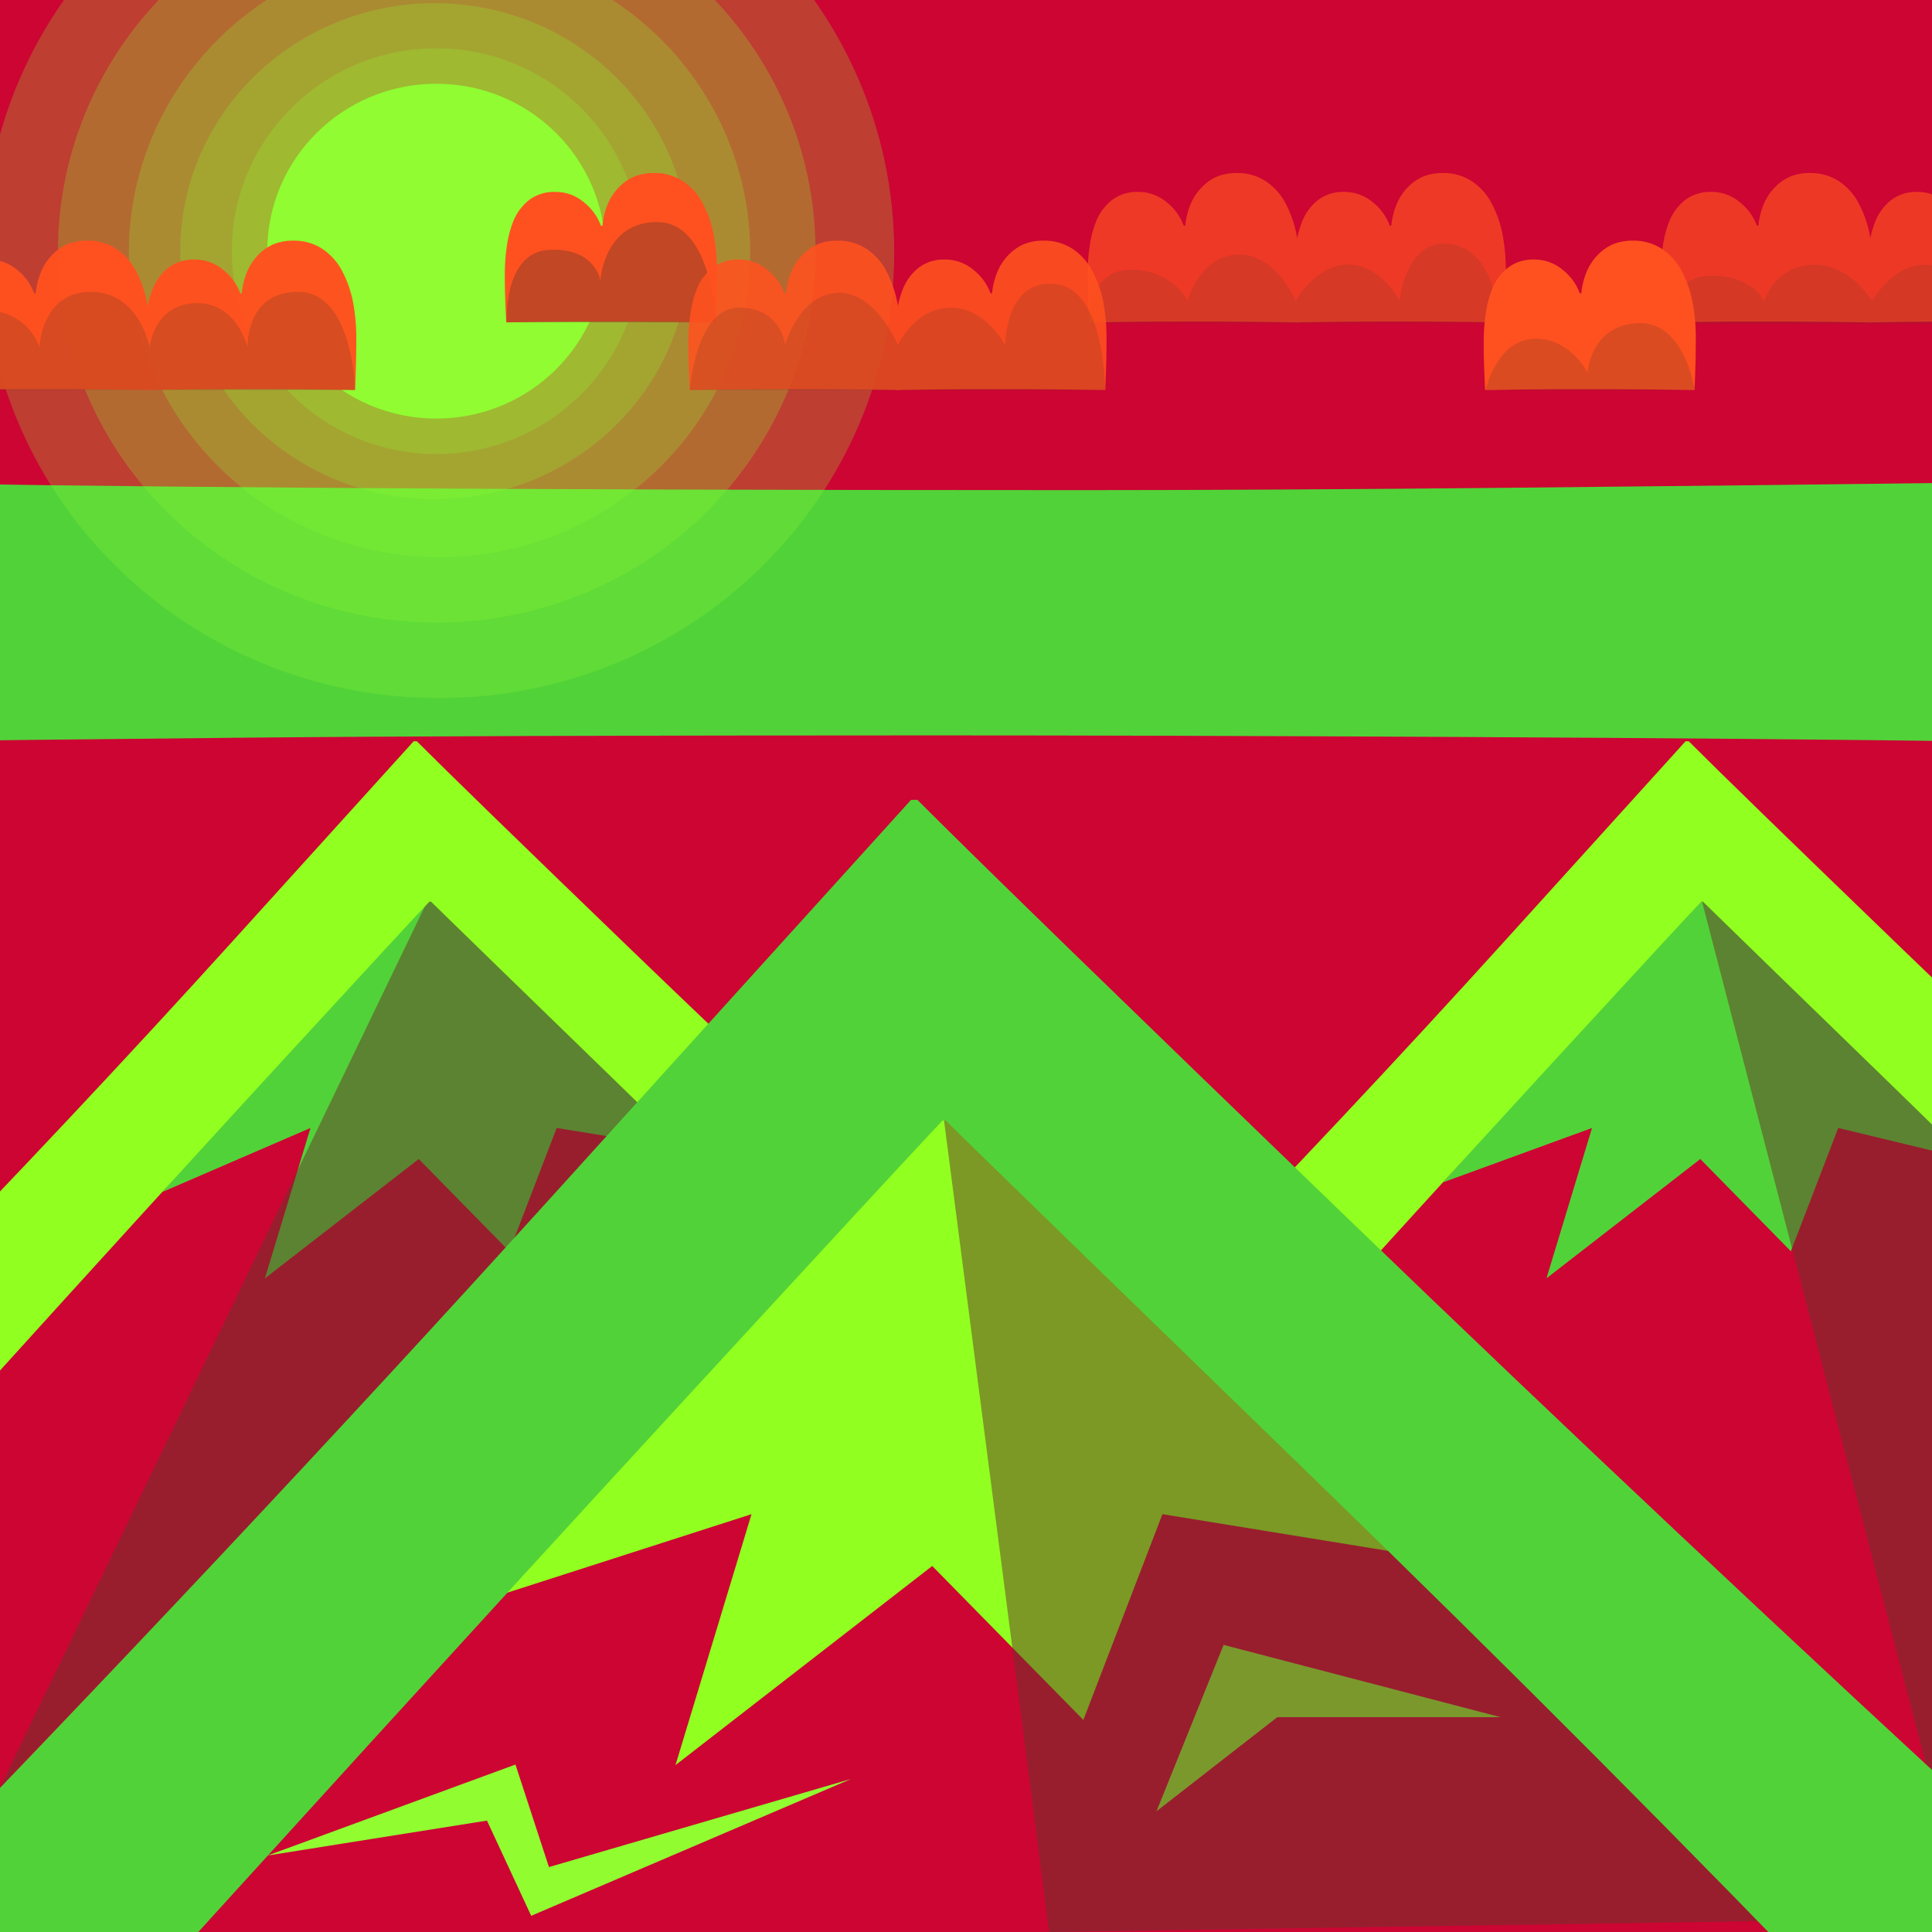 <svg xmlns="http://www.w3.org/2000/svg" xmlns:xlink="http://www.w3.org/1999/xlink" width="600" height="600" viewBox="0 0 600 600">
  <defs>
    <clipPath id="clip-colour">
      <rect width="600" height="600"/>
    </clipPath>
  </defs>
  <g id="colour" clip-path="url(#clip-colour)">
    <rect width="600" height="600" fill="#cc0533"/>
    <path id="mountain_top_right" data-name="mountain top right" d="M156.142,437.193,202.418,420.3,188.269,467l47.776-37.052,28.123,28.647L278.88,420.3l39.993,9.643-80.947-84.3Z" transform="translate(292 -70)" fill="#52d239"/>
    <path id="mountain_top_left" data-name="mountain top left" d="M156.434,440.174l45.984-19.87L188.269,467l47.776-37.052,28.123,28.647L278.88,420.3l43.931,7.144-84.885-81.8Z" transform="translate(-106 -70)" fill="#52d239"/>
    <path id="mountain_detail_right" data-name="mountain detail right" d="M359.159,562.5,380,510.84l86,22.437H396.682Z" fill="#91fd31"/>
    <path id="mountain_detail_left" data-name="mountain detail left" d="M83.111,576.245l76.969-28.252,10.4,31.843,93.787-27.354-99.3,42.488L151.229,565.4Z" fill="#91fd31"/>
    <path id="right_shadow" data-name="right shadow" d="M276.441,347.875l79.512,286.28V581.4l-2.771-156.47Z" transform="matrix(1, 0.017, -0.017, 1, 255.169, -83.699)" fill="#66382b" opacity="0.509"/>
    <path id="left_shadow" data-name="left shadow" d="M418.941,342.575,285.6,619.168,487.369,408.2Z" transform="translate(-285.601 -64)" fill="#66382b" opacity="0.509"/>
    <path id="left_k" data-name="left k" d="M97.168,0H56.885q.488-14.648.854-64.453t.366-119.873q0-28.564-.366-66.162T56.885-326.9H97.168q-.488,37.354-.732,84.473t-.244,81.3q0,70.313.366,108.4T97.168,0Zm211.67-22.461L280.762,4.395q-58.35-56.641-112.549-105.713T106.2-157.471v-.977q15.137-15.137,64.819-66.65t99.243-105.469l27.588,24.658q-41.992,40.283-86.182,85.815t-55.664,57.251v.488q5.615,5.371,48.218,44.556T308.838-22.461Z" transform="translate(-29 124) rotate(90)" fill="#91ff1f"/>
    <g id="cloud_4" data-name="cloud 4" transform="translate(-45 2)" opacity="0.672">
      <path id="inner_B" data-name="inner B" d="M57.764-19.238a15.888,15.888,0,0,1-2.515,8.789,18.681,18.681,0,0,1-7.3,6.4,34.856,34.856,0,0,1-9.326,3.2A60.507,60.507,0,0,1,27,.146q-4.834,0-9.937-.171t-5.688-.22q.146-9.375.2-17.7t.049-15.894q0-14.355-.122-22.729t-.122-8.716q.684-.049,5.4-.244t9.155-.2a60.666,60.666,0,0,1,9.277.659,33.253,33.253,0,0,1,7.178,1.831,16,16,0,0,1,6.982,5.054A12.846,12.846,0,0,1,51.9-50.1a13.615,13.615,0,0,1-3.2,8.911,16.393,16.393,0,0,1-7.3,5.3v.488a22.373,22.373,0,0,1,6.543,1.587,16.71,16.71,0,0,1,5.566,3.687,14.564,14.564,0,0,1,3.174,4.639A16.059,16.059,0,0,1,57.764-19.238Zm-8.35.244a10.89,10.89,0,0,0-.879-4.468A13.072,13.072,0,0,0,45.9-27.246a11.993,11.993,0,0,0-4.565-2.686,18.874,18.874,0,0,0-6.323-1.025q-2.734,0-4.419.049t-2.222.049l-.781-5.859a26.951,26.951,0,0,0,6.372-.854,15.609,15.609,0,0,0,4.907-2.271,11.811,11.811,0,0,0,3.369-3.735,9.974,9.974,0,0,0,1.318-5.1,9,9,0,0,0-1.465-5.151,10.232,10.232,0,0,0-4-3.442,19.7,19.7,0,0,0-5.273-1.538,41.344,41.344,0,0,0-6.689-.513q-2.295,0-4.224.073t-2.466.073q-.146,7.129-.171,15.137t-.024,11.621q0,8.4.073,16.87t.073,9.058q.977.049,2.612.122t3.149.073a86.454,86.454,0,0,0,10.425-.586A22.033,22.033,0,0,0,43.7-9.326a11.139,11.139,0,0,0,4.224-3.955A10.752,10.752,0,0,0,49.414-18.994Z" transform="matrix(0, -1, 1, 0, 448.5, 109.5)" fill="#ff511f"/>
      <path id="inner_B-2" data-name="inner B" d="M57.764-19.238a15.888,15.888,0,0,1-2.515,8.789,18.681,18.681,0,0,1-7.3,6.4,34.856,34.856,0,0,1-9.326,3.2A60.507,60.507,0,0,1,27,.146q-4.834,0-9.937-.171t-5.688-.22q.146-9.375.2-17.7t.049-15.894q0-14.355-.122-22.729t-.122-8.716q.684-.049,5.4-.244t9.155-.2a60.666,60.666,0,0,1,9.277.659,33.253,33.253,0,0,1,7.178,1.831,16,16,0,0,1,6.982,5.054A12.846,12.846,0,0,1,51.9-50.1a13.615,13.615,0,0,1-3.2,8.911,16.393,16.393,0,0,1-7.3,5.3v.488a22.373,22.373,0,0,1,6.543,1.587,16.71,16.71,0,0,1,5.566,3.687,14.564,14.564,0,0,1,3.174,4.639A16.059,16.059,0,0,1,57.764-19.238Zm-8.35.244a10.89,10.89,0,0,0-.879-4.468A13.072,13.072,0,0,0,45.9-27.246a11.993,11.993,0,0,0-4.565-2.686,18.874,18.874,0,0,0-6.323-1.025q-2.734,0-4.419.049t-2.222.049l-.781-5.859a26.951,26.951,0,0,0,6.372-.854,15.609,15.609,0,0,0,4.907-2.271,11.811,11.811,0,0,0,3.369-3.735,9.974,9.974,0,0,0,1.318-5.1,9,9,0,0,0-1.465-5.151,10.232,10.232,0,0,0-4-3.442,19.7,19.7,0,0,0-5.273-1.538,41.344,41.344,0,0,0-6.689-.513q-2.295,0-4.224.073t-2.466.073q-.146,7.129-.171,15.137t-.024,11.621q0,8.4.073,16.87t.073,9.058q.977.049,2.612.122t3.149.073a86.454,86.454,0,0,0,10.425-.586A22.033,22.033,0,0,0,43.7-9.326a11.139,11.139,0,0,0,4.224-3.955A10.752,10.752,0,0,0,49.414-18.994Z" transform="matrix(0, -1, 1, 0, 512.5, 109.5)" fill="#ff511f"/>
      <path id="B_fill" data-name="B fill" d="M288.307,94.35h62.16s1.908-37-15.045-35.026-18.1,21.652-18.1,21.652S313.1,65.27,299.447,65.987,288.307,94.35,288.307,94.35Z" transform="translate(96.57 -2)" fill="#ff511f"/>
      <path id="B_fill-2" data-name="B fill" d="M288.3,92.35h58.618s1.8-34.889-14.188-33.03-17.073,20.418-17.073,20.418S311.675,64.927,298.8,65.6,288.3,92.35,288.3,92.35Z" transform="translate(162.697 -1)" fill="#ff511f"/>
    </g>
    <g id="cloud_6" data-name="cloud 6" transform="translate(133 2)" opacity="0.668">
      <path id="outer_B" data-name="outer B" d="M57.764-19.238a15.888,15.888,0,0,1-2.515,8.789,18.681,18.681,0,0,1-7.3,6.4,34.856,34.856,0,0,1-9.326,3.2A60.507,60.507,0,0,1,27,.146q-4.834,0-9.937-.171t-5.688-.22q.146-9.375.2-17.7t.049-15.894q0-14.355-.122-22.729t-.122-8.716q.684-.049,5.4-.244t9.155-.2a60.666,60.666,0,0,1,9.277.659,33.253,33.253,0,0,1,7.178,1.831,16,16,0,0,1,6.982,5.054A12.846,12.846,0,0,1,51.9-50.1a13.615,13.615,0,0,1-3.2,8.911,16.393,16.393,0,0,1-7.3,5.3v.488a22.373,22.373,0,0,1,6.543,1.587,16.71,16.71,0,0,1,5.566,3.687,14.564,14.564,0,0,1,3.174,4.639A16.059,16.059,0,0,1,57.764-19.238Zm-8.35.244a10.89,10.89,0,0,0-.879-4.468A13.072,13.072,0,0,0,45.9-27.246a11.993,11.993,0,0,0-4.565-2.686,18.874,18.874,0,0,0-6.323-1.025q-2.734,0-4.419.049t-2.222.049l-.781-5.859a26.951,26.951,0,0,0,6.372-.854,15.609,15.609,0,0,0,4.907-2.271,11.811,11.811,0,0,0,3.369-3.735,9.974,9.974,0,0,0,1.318-5.1,9,9,0,0,0-1.465-5.151,10.232,10.232,0,0,0-4-3.442,19.7,19.7,0,0,0-5.273-1.538,41.344,41.344,0,0,0-6.689-.513q-2.295,0-4.224.073t-2.466.073q-.146,7.129-.171,15.137t-.024,11.621q0,8.4.073,16.87t.073,9.058q.977.049,2.612.122t3.149.073a86.454,86.454,0,0,0,10.425-.586A22.033,22.033,0,0,0,43.7-9.326a11.139,11.139,0,0,0,4.224-3.955A10.752,10.752,0,0,0,49.414-18.994Z" transform="matrix(0, -1, 1, 0, 448.5, 109.5)" fill="#ff511f"/>
      <path id="outer_B-2" data-name="outer B" d="M57.764-19.238a15.888,15.888,0,0,1-2.515,8.789,18.681,18.681,0,0,1-7.3,6.4,34.856,34.856,0,0,1-9.326,3.2A60.507,60.507,0,0,1,27,.146q-4.834,0-9.937-.171t-5.688-.22q.146-9.375.2-17.7t.049-15.894q0-14.355-.122-22.729t-.122-8.716q.684-.049,5.4-.244t9.155-.2a60.666,60.666,0,0,1,9.277.659,33.253,33.253,0,0,1,7.178,1.831,16,16,0,0,1,6.982,5.054A12.846,12.846,0,0,1,51.9-50.1a13.615,13.615,0,0,1-3.2,8.911,16.393,16.393,0,0,1-7.3,5.3v.488a22.373,22.373,0,0,1,6.543,1.587,16.71,16.71,0,0,1,5.566,3.687,14.564,14.564,0,0,1,3.174,4.639A16.059,16.059,0,0,1,57.764-19.238Zm-8.35.244a10.89,10.89,0,0,0-.879-4.468A13.072,13.072,0,0,0,45.9-27.246a11.993,11.993,0,0,0-4.565-2.686,18.874,18.874,0,0,0-6.323-1.025q-2.734,0-4.419.049t-2.222.049l-.781-5.859a26.951,26.951,0,0,0,6.372-.854,15.609,15.609,0,0,0,4.907-2.271,11.811,11.811,0,0,0,3.369-3.735,9.974,9.974,0,0,0,1.318-5.1,9,9,0,0,0-1.465-5.151,10.232,10.232,0,0,0-4-3.442,19.7,19.7,0,0,0-5.273-1.538,41.344,41.344,0,0,0-6.689-.513q-2.295,0-4.224.073t-2.466.073q-.146,7.129-.171,15.137t-.024,11.621q0,8.4.073,16.87t.073,9.058q.977.049,2.612.122t3.149.073a86.454,86.454,0,0,0,10.425-.586A22.033,22.033,0,0,0,43.7-9.326a11.139,11.139,0,0,0,4.224-3.955A10.752,10.752,0,0,0,49.414-18.994Z" transform="matrix(0, -1, 1, 0, 512.5, 109.5)" fill="#ff511f"/>
      <path id="inner_B-3" data-name="inner B" d="M288.307,94.35h62.16s1.908-37-15.045-35.026-18.1,21.652-18.1,21.652S313.1,65.27,299.447,65.987,288.307,94.35,288.307,94.35Z" transform="translate(96.57 -2)" fill="#ff511f"/>
      <path id="inner_B-4" data-name="inner B" d="M288.3,92.35h58.618s1.8-34.889-14.188-33.03-17.073,20.418-17.073,20.418S311.675,64.927,298.8,65.6,288.3,92.35,288.3,92.35Z" transform="translate(162.697 -1)" fill="#ff511f"/>
    </g>
    <path id="right_k" data-name="right k" d="M97.168,0H56.885q.488-14.648.854-64.453t.366-119.873q0-28.564-.366-66.162T56.885-326.9H97.168q-.488,37.354-.732,84.473t-.244,81.3q0,70.313.366,108.4T97.168,0Zm211.67-22.461L280.762,4.395q-58.35-56.641-112.549-105.713T106.2-157.471v-.977q15.137-15.137,64.819-66.65t99.243-105.469l27.588,24.658q-41.992,40.283-86.182,85.815t-55.664,57.251v.488q5.615,5.371,48.218,44.556T308.838-22.461Z" transform="translate(366 124) rotate(90)" fill="#91ff1f"/>
    <path id="main_mountain_top" data-name="main mountain top" d="M156.112,495.085l77.279-24.845-23.613,77.93,79.734-61.837,46.935,47.809L361,470.24l73.317,11.922L292.653,345.651Z" fill="#91ff1f"/>
    <path id="main_shadow" data-name="main shadow" d="M293.175,347.407,326.156,602l220.688-3.392L433.713,483.316Z" transform="translate(-0.326 -2)" fill="#66382b" opacity="0.509"/>
    <path id="K" d="M194.336,0H113.77q.977-29.3,1.709-128.906t.732-239.746q0-57.129-.732-132.324T113.77-653.809h80.566q-.977,74.707-1.465,168.945t-.488,162.6q0,140.625.732,216.8T194.336,0Zm423.34-44.922L561.523,8.789q-116.7-113.281-225.1-211.426T212.4-314.941v-1.953q30.273-30.273,129.639-133.3T540.527-661.133L595.7-611.816Q511.719-531.25,423.34-440.186t-111.328,114.5v.977q11.23,10.742,96.436,89.111T617.676-44.922Z" transform="translate(-32 36) rotate(90)" fill="#52d239"/>
    <path id="cloud_shadow_4" data-name="cloud shadow 4" d="M768.26,120.314c-.077-2.5-.712-23.987-16.517-24.675-12.2-.386-14.121,17.806-14.121,17.806s-5.507-11.137-15.759-11.281-16.474,11.281-16.474,11.281-6.188-14.772-18-14.386-15.563,14.386-15.563,14.386-4.724-9.789-17.8-9.686-13.163,16.554-13.163,16.554l64.525.075Z" transform="translate(-303 -20)" fill="#66382b" opacity="0.179"/>
    <path id="cloud_shadow_6" data-name="cloud shadow 6" d="M768.756,120.587c-.077-2.512-.872-21.712-16.678-22.4-12.2-.387-15.465,15.323-15.465,15.323s-4.5-11.176-14.75-11.321-16.474,11.321-16.474,11.321-6.7-11.708-18.508-11.321-15.054,11.321-15.054,11.321-3.418-8-16.494-7.9-14.59,14.94-14.59,14.94l63.987.02Z" transform="translate(-124 -20)" fill="#66382b" opacity="0.179"/>
    <g id="cloud_5" data-name="cloud 5" transform="translate(249 21)">
      <path id="Path_15" data-name="Path 15" d="M57.764-19.238a15.888,15.888,0,0,1-2.515,8.789,18.681,18.681,0,0,1-7.3,6.4,34.856,34.856,0,0,1-9.326,3.2A60.507,60.507,0,0,1,27,.146q-4.834,0-9.937-.171t-5.688-.22q.146-9.375.2-17.7t.049-15.894q0-14.355-.122-22.729t-.122-8.716q.684-.049,5.4-.244t9.155-.2a60.666,60.666,0,0,1,9.277.659,33.253,33.253,0,0,1,7.178,1.831,16,16,0,0,1,6.982,5.054A12.846,12.846,0,0,1,51.9-50.1a13.615,13.615,0,0,1-3.2,8.911,16.393,16.393,0,0,1-7.3,5.3v.488a22.373,22.373,0,0,1,6.543,1.587,16.71,16.71,0,0,1,5.566,3.687,14.564,14.564,0,0,1,3.174,4.639A16.059,16.059,0,0,1,57.764-19.238Zm-8.35.244a10.89,10.89,0,0,0-.879-4.468A13.072,13.072,0,0,0,45.9-27.246a11.993,11.993,0,0,0-4.565-2.686,18.874,18.874,0,0,0-6.323-1.025q-2.734,0-4.419.049t-2.222.049l-.781-5.859a26.951,26.951,0,0,0,6.372-.854,15.609,15.609,0,0,0,4.907-2.271,11.811,11.811,0,0,0,3.369-3.735,9.974,9.974,0,0,0,1.318-5.1,9,9,0,0,0-1.465-5.151,10.232,10.232,0,0,0-4-3.442,19.7,19.7,0,0,0-5.273-1.538,41.344,41.344,0,0,0-6.689-.513q-2.295,0-4.224.073t-2.466.073q-.146,7.129-.171,15.137t-.024,11.621q0,8.4.073,16.87t.073,9.058q.977.049,2.612.122t3.149.073a86.454,86.454,0,0,0,10.425-.586A22.033,22.033,0,0,0,43.7-9.326a11.139,11.139,0,0,0,4.224-3.955A10.752,10.752,0,0,0,49.414-18.994Z" transform="matrix(0, -1, 1, 0, 277.5, 111.5)" fill="#ff511f"/>
      <path id="inner_B-5" data-name="inner B" d="M288.31,97.3h63.419s1.947-40.1-15.35-37.967S317.908,82.8,317.908,82.8s-4.3-17.026-18.231-16.249S288.31,97.3,288.31,97.3Z" transform="translate(-75.477 -1.146)" fill="#ff511f"/>
    </g>
    <path id="cloud_shadow_5" data-name="cloud shadow 5" d="M1131.355,121.087s3.368-15.165,14.716-15.877,16.983,10.537,16.983,10.537.744-14.584,15.463-15.41,17.8,20.775,17.8,20.775Z" transform="translate(-670)" fill="#66382b" opacity="0.234"/>
    <ellipse id="inner_sun" data-name="inner sun" cx="52.5" cy="52" rx="52.5" ry="52" transform="translate(83 26)" fill="#91fd31"/>
    <ellipse id="next_inner_sun" data-name="next inner sun" cx="63.5" cy="63" rx="63.5" ry="63" transform="translate(72 15)" fill="#91fd31" opacity="0.232"/>
    <ellipse id="outer_sun" data-name="outer sun" cx="79" cy="77" rx="79" ry="77" transform="translate(56 1)" fill="#91fd31" opacity="0.232"/>
    <ellipse id="outmost_sun" data-name="outmost sun" cx="96.5" cy="94.5" rx="96.5" ry="94.5" transform="translate(40 -16)" fill="#91fd31" opacity="0.232"/>
    <path id="outmost_outmost_sun" data-name="outmost outmost sun" d="M117.634,0C182.6,0,235.269,51.564,235.269,115.171S182.6,230.342,117.634,230.342,0,178.778,0,115.171,52.667,0,117.634,0Z" transform="translate(18 -37)" fill="#91fd31" opacity="0.231"/>
    <path id="outmost_x3_sun" data-name="outmost x3 sun" d="M141.356,0c78.069,0,141.356,61.962,141.356,138.4s-63.287,138.4-141.356,138.4S0,214.829,0,138.4,63.287,0,141.356,0Z" transform="translate(-5 -60)" fill="#91fd31" opacity="0.231"/>
    <g id="cloud_1" data-name="cloud 1" transform="translate(-402 23)" opacity="0.979">
      <path id="outer_B-3" data-name="outer B" d="M57.764-19.238a15.888,15.888,0,0,1-2.515,8.789,18.681,18.681,0,0,1-7.3,6.4,34.856,34.856,0,0,1-9.326,3.2A60.507,60.507,0,0,1,27,.146q-4.834,0-9.937-.171t-5.688-.22q.146-9.375.2-17.7t.049-15.894q0-14.355-.122-22.729t-.122-8.716q.684-.049,5.4-.244t9.155-.2a60.666,60.666,0,0,1,9.277.659,33.253,33.253,0,0,1,7.178,1.831,16,16,0,0,1,6.982,5.054A12.846,12.846,0,0,1,51.9-50.1a13.615,13.615,0,0,1-3.2,8.911,16.393,16.393,0,0,1-7.3,5.3v.488a22.373,22.373,0,0,1,6.543,1.587,16.71,16.71,0,0,1,5.566,3.687,14.564,14.564,0,0,1,3.174,4.639A16.059,16.059,0,0,1,57.764-19.238Zm-8.35.244a10.89,10.89,0,0,0-.879-4.468A13.072,13.072,0,0,0,45.9-27.246a11.993,11.993,0,0,0-4.565-2.686,18.874,18.874,0,0,0-6.323-1.025q-2.734,0-4.419.049t-2.222.049l-.781-5.859a26.951,26.951,0,0,0,6.372-.854,15.609,15.609,0,0,0,4.907-2.271,11.811,11.811,0,0,0,3.369-3.735,9.974,9.974,0,0,0,1.318-5.1,9,9,0,0,0-1.465-5.151,10.232,10.232,0,0,0-4-3.442,19.7,19.7,0,0,0-5.273-1.538,41.344,41.344,0,0,0-6.689-.513q-2.295,0-4.224.073t-2.466.073q-.146,7.129-.171,15.137t-.024,11.621q0,8.4.073,16.87t.073,9.058q.977.049,2.612.122t3.149.073a86.454,86.454,0,0,0,10.425-.586A22.033,22.033,0,0,0,43.7-9.326a11.139,11.139,0,0,0,4.224-3.955A10.752,10.752,0,0,0,49.414-18.994Z" transform="matrix(0, -1, 1, 0, 448.5, 109.5)" fill="#ff511f"/>
      <path id="outer_B-4" data-name="outer B" d="M57.764-19.238a15.888,15.888,0,0,1-2.515,8.789,18.681,18.681,0,0,1-7.3,6.4,34.856,34.856,0,0,1-9.326,3.2A60.507,60.507,0,0,1,27,.146q-4.834,0-9.937-.171t-5.688-.22q.146-9.375.2-17.7t.049-15.894q0-14.355-.122-22.729t-.122-8.716q.684-.049,5.4-.244t9.155-.2a60.666,60.666,0,0,1,9.277.659,33.253,33.253,0,0,1,7.178,1.831,16,16,0,0,1,6.982,5.054A12.846,12.846,0,0,1,51.9-50.1a13.615,13.615,0,0,1-3.2,8.911,16.393,16.393,0,0,1-7.3,5.3v.488a22.373,22.373,0,0,1,6.543,1.587,16.71,16.71,0,0,1,5.566,3.687,14.564,14.564,0,0,1,3.174,4.639A16.059,16.059,0,0,1,57.764-19.238Zm-8.35.244a10.89,10.89,0,0,0-.879-4.468A13.072,13.072,0,0,0,45.9-27.246a11.993,11.993,0,0,0-4.565-2.686,18.874,18.874,0,0,0-6.323-1.025q-2.734,0-4.419.049t-2.222.049l-.781-5.859a26.951,26.951,0,0,0,6.372-.854,15.609,15.609,0,0,0,4.907-2.271,11.811,11.811,0,0,0,3.369-3.735,9.974,9.974,0,0,0,1.318-5.1,9,9,0,0,0-1.465-5.151,10.232,10.232,0,0,0-4-3.442,19.7,19.7,0,0,0-5.273-1.538,41.344,41.344,0,0,0-6.689-.513q-2.295,0-4.224.073t-2.466.073q-.146,7.129-.171,15.137t-.024,11.621q0,8.4.073,16.87t.073,9.058q.977.049,2.612.122t3.149.073a86.454,86.454,0,0,0,10.425-.586A22.033,22.033,0,0,0,43.7-9.326a11.139,11.139,0,0,0,4.224-3.955A10.752,10.752,0,0,0,49.414-18.994Z" transform="matrix(0, -1, 1, 0, 512.5, 109.5)" fill="#ff511f"/>
      <path id="inner_B-6" data-name="inner B" d="M288.307,94.35h62.16s1.908-37-15.045-35.026-18.1,21.652-18.1,21.652S313.1,65.27,299.447,65.987,288.307,94.35,288.307,94.35Z" transform="translate(96.57 -2)" fill="#ff511f"/>
      <path id="inner_B-7" data-name="inner B" d="M288.3,92.35h58.618s1.8-34.889-14.188-33.03-17.073,20.418-17.073,20.418S311.675,64.927,298.8,65.6,288.3,92.35,288.3,92.35Z" transform="translate(162.697 -1)" fill="#ff511f"/>
    </g>
    <path id="cloud_shadow1" data-name="cloud shadow1" d="M768.272,120.123c-.077-2.474-1.308-31.149-18.222-30.485-15.9.344-15.133,17.286-15.133,17.286s-3.372-14.3-16.368-13.761-14.061,13.761-14.061,13.761-3.143-17.382-18.423-17.286-15.822,17.286-15.822,17.286a16.73,16.73,0,0,0-16.389-11.387c-13.026.1-13.11,24.546-13.11,24.546l63.745.02Z" transform="translate(-658 1)" fill="#66382b" opacity="0.249"/>
    <g id="cloud_2" data-name="cloud 2" transform="translate(-55)">
      <path id="outer_B-5" data-name="outer B" d="M57.764-19.238a15.888,15.888,0,0,1-2.515,8.789,18.681,18.681,0,0,1-7.3,6.4,34.856,34.856,0,0,1-9.326,3.2A60.507,60.507,0,0,1,27,.146q-4.834,0-9.937-.171t-5.688-.22q.146-9.375.2-17.7t.049-15.894q0-14.355-.122-22.729t-.122-8.716q.684-.049,5.4-.244t9.155-.2a60.666,60.666,0,0,1,9.277.659,33.253,33.253,0,0,1,7.178,1.831,16,16,0,0,1,6.982,5.054A12.846,12.846,0,0,1,51.9-50.1a13.615,13.615,0,0,1-3.2,8.911,16.393,16.393,0,0,1-7.3,5.3v.488a22.373,22.373,0,0,1,6.543,1.587,16.71,16.71,0,0,1,5.566,3.687,14.564,14.564,0,0,1,3.174,4.639A16.059,16.059,0,0,1,57.764-19.238Zm-8.35.244a10.89,10.89,0,0,0-.879-4.468A13.072,13.072,0,0,0,45.9-27.246a11.993,11.993,0,0,0-4.565-2.686,18.874,18.874,0,0,0-6.323-1.025q-2.734,0-4.419.049t-2.222.049l-.781-5.859a26.951,26.951,0,0,0,6.372-.854,15.609,15.609,0,0,0,4.907-2.271,11.811,11.811,0,0,0,3.369-3.735,9.974,9.974,0,0,0,1.318-5.1,9,9,0,0,0-1.465-5.151,10.232,10.232,0,0,0-4-3.442,19.7,19.7,0,0,0-5.273-1.538,41.344,41.344,0,0,0-6.689-.513q-2.295,0-4.224.073t-2.466.073q-.146,7.129-.171,15.137t-.024,11.621q0,8.4.073,16.87t.073,9.058q.977.049,2.612.122t3.149.073a86.454,86.454,0,0,0,10.425-.586A22.033,22.033,0,0,0,43.7-9.326a11.139,11.139,0,0,0,4.224-3.955A10.752,10.752,0,0,0,49.414-18.994Z" transform="matrix(0, -1, 1, 0, 277.5, 111.5)" fill="#ff511f"/>
      <path id="inner_B-8" data-name="inner B" d="M288.31,97.3h63.419s1.947-40.1-15.35-37.967S317.908,82.8,317.908,82.8s-4.3-17.026-18.231-16.249S288.31,97.3,288.31,97.3Z" transform="translate(-75.477 -1.146)" fill="#ff511f"/>
    </g>
    <path id="cloud_shadow_2" data-name="cloud shadow 2" d="M1131.355,121.087s-1.146-21.8,13.235-22.5,15.86,9.545,15.86,9.545,1.076-18.485,17.949-18.16,17.914,31.142,17.914,31.142Z" transform="translate(-974 -21)" fill="#66382b" opacity="0.401"/>
    <g id="cloud_3" data-name="cloud 3" transform="translate(-169 23)" opacity="0.884">
      <path id="outer_B-6" data-name="outer B" d="M57.764-19.238a15.888,15.888,0,0,1-2.515,8.789,18.681,18.681,0,0,1-7.3,6.4,34.856,34.856,0,0,1-9.326,3.2A60.507,60.507,0,0,1,27,.146q-4.834,0-9.937-.171t-5.688-.22q.146-9.375.2-17.7t.049-15.894q0-14.355-.122-22.729t-.122-8.716q.684-.049,5.4-.244t9.155-.2a60.666,60.666,0,0,1,9.277.659,33.253,33.253,0,0,1,7.178,1.831,16,16,0,0,1,6.982,5.054A12.846,12.846,0,0,1,51.9-50.1a13.615,13.615,0,0,1-3.2,8.911,16.393,16.393,0,0,1-7.3,5.3v.488a22.373,22.373,0,0,1,6.543,1.587,16.71,16.71,0,0,1,5.566,3.687,14.564,14.564,0,0,1,3.174,4.639A16.059,16.059,0,0,1,57.764-19.238Zm-8.35.244a10.89,10.89,0,0,0-.879-4.468A13.072,13.072,0,0,0,45.9-27.246a11.993,11.993,0,0,0-4.565-2.686,18.874,18.874,0,0,0-6.323-1.025q-2.734,0-4.419.049t-2.222.049l-.781-5.859a26.951,26.951,0,0,0,6.372-.854,15.609,15.609,0,0,0,4.907-2.271,11.811,11.811,0,0,0,3.369-3.735,9.974,9.974,0,0,0,1.318-5.1,9,9,0,0,0-1.465-5.151,10.232,10.232,0,0,0-4-3.442,19.7,19.7,0,0,0-5.273-1.538,41.344,41.344,0,0,0-6.689-.513q-2.295,0-4.224.073t-2.466.073q-.146,7.129-.171,15.137t-.024,11.621q0,8.4.073,16.87t.073,9.058q.977.049,2.612.122t3.149.073a86.454,86.454,0,0,0,10.425-.586A22.033,22.033,0,0,0,43.7-9.326a11.139,11.139,0,0,0,4.224-3.955A10.752,10.752,0,0,0,49.414-18.994Z" transform="matrix(0, -1, 1, 0, 448.5, 109.5)" fill="#ff511f"/>
      <path id="outer_B-7" data-name="outer B" d="M57.764-19.238a15.888,15.888,0,0,1-2.515,8.789,18.681,18.681,0,0,1-7.3,6.4,34.856,34.856,0,0,1-9.326,3.2A60.507,60.507,0,0,1,27,.146q-4.834,0-9.937-.171t-5.688-.22q.146-9.375.2-17.7t.049-15.894q0-14.355-.122-22.729t-.122-8.716q.684-.049,5.4-.244t9.155-.2a60.666,60.666,0,0,1,9.277.659,33.253,33.253,0,0,1,7.178,1.831,16,16,0,0,1,6.982,5.054A12.846,12.846,0,0,1,51.9-50.1a13.615,13.615,0,0,1-3.2,8.911,16.393,16.393,0,0,1-7.3,5.3v.488a22.373,22.373,0,0,1,6.543,1.587,16.71,16.71,0,0,1,5.566,3.687,14.564,14.564,0,0,1,3.174,4.639A16.059,16.059,0,0,1,57.764-19.238Zm-8.35.244a10.89,10.89,0,0,0-.879-4.468A13.072,13.072,0,0,0,45.9-27.246a11.993,11.993,0,0,0-4.565-2.686,18.874,18.874,0,0,0-6.323-1.025q-2.734,0-4.419.049t-2.222.049l-.781-5.859a26.951,26.951,0,0,0,6.372-.854,15.609,15.609,0,0,0,4.907-2.271,11.811,11.811,0,0,0,3.369-3.735,9.974,9.974,0,0,0,1.318-5.1,9,9,0,0,0-1.465-5.151,10.232,10.232,0,0,0-4-3.442,19.7,19.7,0,0,0-5.273-1.538,41.344,41.344,0,0,0-6.689-.513q-2.295,0-4.224.073t-2.466.073q-.146,7.129-.171,15.137t-.024,11.621q0,8.4.073,16.87t.073,9.058q.977.049,2.612.122t3.149.073a86.454,86.454,0,0,0,10.425-.586A22.033,22.033,0,0,0,43.7-9.326a11.139,11.139,0,0,0,4.224-3.955A10.752,10.752,0,0,0,49.414-18.994Z" transform="matrix(0, -1, 1, 0, 512.5, 109.5)" fill="#ff511f"/>
      <path id="inner_B-9" data-name="inner B" d="M288.307,94.35h62.16s1.908-37-15.045-35.026-18.1,21.652-18.1,21.652S313.1,65.27,299.447,65.987,288.307,94.35,288.307,94.35Z" transform="translate(96.57 -2)" fill="#ff511f"/>
      <path id="inner_B-10" data-name="inner B" d="M288.3,92.35h58.618s1.8-34.889-14.188-33.03-17.073,20.418-17.073,20.418S311.675,64.927,298.8,65.6,288.3,92.35,288.3,92.35Z" transform="translate(162.697 -1)" fill="#ff511f"/>
    </g>
    <path id="cloud_shadow_3" data-name="cloud shadow 3" d="M769.985,121.142c-.078-2.544-.654-33.025-16.712-33-14.431-.52-14.334,19.03-14.334,19.03s-6.228-11.844-17.186-11.619-16.206,11.619-16.206,11.619-6.665-16.653-18.627-16.26-16.356,16.26-16.356,16.26-1.241-11.725-14.484-11.619-15.1,25.6-15.1,25.6l64.565.076Z" transform="translate(-426.743)" fill="#66382b" opacity="0.2"/>
  </g>
</svg>
